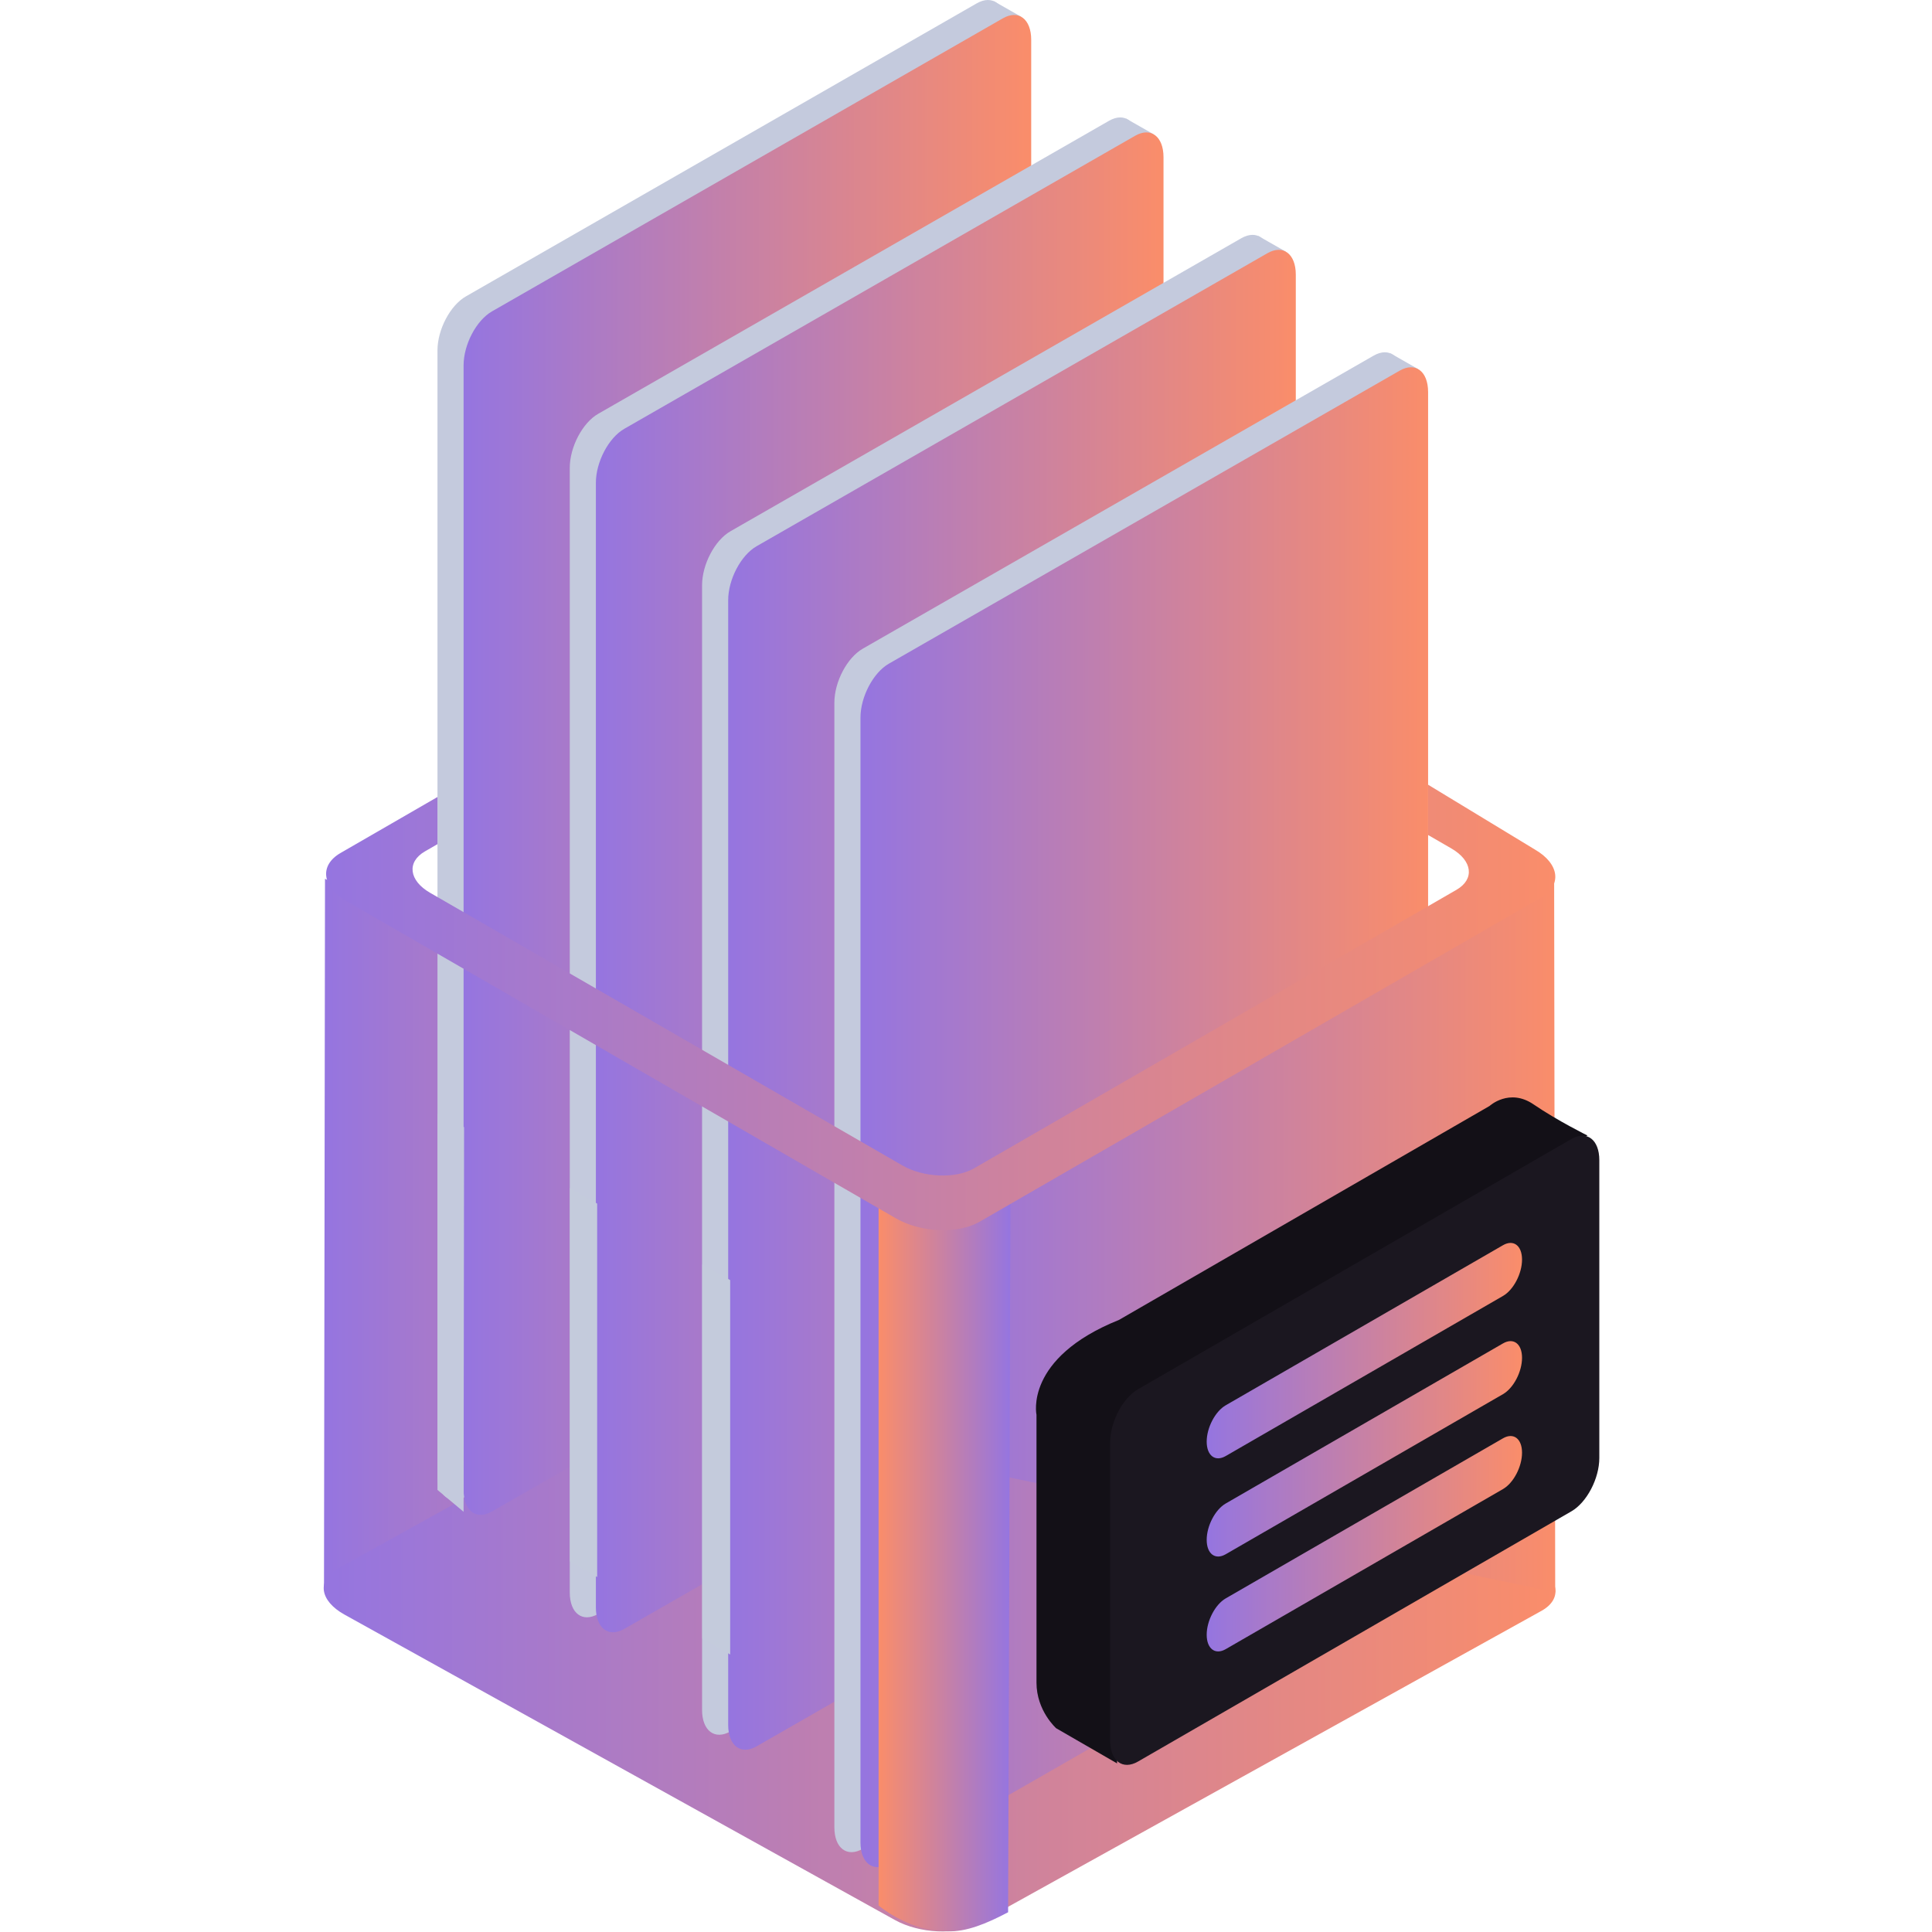<svg height="800" viewBox="0 0 1024 1024" width="800" xmlns="http://www.w3.org/2000/svg" xmlns:xlink="http://www.w3.org/1999/xlink"><linearGradient id="a"><stop offset="0" stop-color="#9575e0"/><stop offset="1" stop-color="#fa8d6a"/></linearGradient><linearGradient id="b" gradientUnits="userSpaceOnUse" x1="171.574" x2="824.442" xlink:href="#a" y1="842.579" y2="842.579"/><linearGradient id="c" gradientUnits="userSpaceOnUse" x1="496.216" x2="824.293" xlink:href="#a" y1="654.208" y2="654.208"/><linearGradient id="d" gradientUnits="userSpaceOnUse" x1="171.722" x2="498.008" xlink:href="#a" y1="744.372" y2="744.372"/><linearGradient id="e" gradientUnits="userSpaceOnUse" x1="172.849" x2="824.34" xlink:href="#a" y1="533.963" y2="533.963"/><linearGradient id="f" gradientUnits="userSpaceOnUse" x1="456.067" x2="756.922" xlink:href="#a" y1="592.144" y2="592.144"/><linearGradient id="g" gradientUnits="userSpaceOnUse" x1="385.951" x2="686.8" xlink:href="#a" y1="529.904" y2="529.904"/><linearGradient id="h" gradientUnits="userSpaceOnUse" x1="315.828" x2="616.683" xlink:href="#a" y1="467.665" y2="467.665"/><linearGradient id="i" gradientUnits="userSpaceOnUse" x1="245.706" x2="546.561" xlink:href="#a" y1="405.424" y2="405.424"/><linearGradient id="j" gradientUnits="userSpaceOnUse" x1="639.57" x2="806.711" xlink:href="#a" y1="767.033" y2="767.033"/><linearGradient id="k" gradientTransform="matrix(-1 0 0 1 1001.234 0)" gradientUnits="userSpaceOnUse" x1="465.67" x2="535.564" xlink:href="#a" y1="828.595" y2="828.595"/><path d="m0 0h1024v1024h-1024z" fill="#131017" opacity="0" stroke-linecap="round" stroke-width="1.28"/><path d="m172.261 465.746-.539 376.625 326.286 180.627v-375.786z" fill="url(#d)"/><path d="m521.75 667.55c-13.105-7.271-32.768-8.17-43.89-1.999l-298.894 165.85c-11.122 6.171-9.51 17.081 3.595 24.353l291.704 161.857c13.105 7.271 32.768 8.165 43.89 1.999l298.894-165.85c11.122-6.171 9.51-17.081-3.595-24.353z" fill="url(#b)"/><path d="m532.72 13.149c0-11.035-6.738-16.123-15.044-11.362l-270.766 155.321c-8.301 4.761-15.044 17.582-15.044 28.618v596.099c0 11.03 6.743 16.123 15.044 11.362l270.766-155.321c8.306-4.761 15.044-17.588 15.044-28.618z" fill="#c4cadd"/><path d="m526.718.605 14.543 8.279-15.937 7.473-6.956-7.974z" fill="#c4cadd"/><path d="m546.561 21.09c0-11.035-6.743-16.128-15.044-11.367l-270.766 155.321c-8.301 4.761-15.044 17.588-15.044 28.623v596.093c0 11.035 6.743 16.128 15.044 11.362l270.766-155.316c8.301-4.766 15.044-17.588 15.044-28.623z" fill="url(#i)"/><path d="m602.842 75.389c0-11.035-6.743-16.128-15.044-11.362l-270.766 155.316c-8.301 4.766-15.044 17.588-15.044 28.623v596.093c0 11.035 6.743 16.128 15.044 11.367l270.766-155.321c8.301-4.761 15.044-17.588 15.044-28.623z" fill="#c4cadd"/><path d="m596.84 62.845 14.543 8.279-15.937 7.468-6.956-7.969z" fill="#c4cadd"/><path d="m616.683 83.325c0-11.03-6.743-16.123-15.044-11.362l-270.766 155.321c-8.306 4.761-15.044 17.588-15.044 28.618v596.099c0 11.035 6.738 16.128 15.044 11.362l270.766-155.316c8.301-4.766 15.044-17.588 15.044-28.623z" fill="url(#h)"/><path d="m672.965 137.63c0-11.035-6.743-16.128-15.044-11.362l-270.766 155.316c-8.306 4.766-15.044 17.588-15.044 28.623v596.093c0 11.035 6.738 16.128 15.044 11.367l270.766-155.321c8.301-4.761 15.044-17.588 15.044-28.623z" fill="#c4cadd"/><path d="m666.957 125.081 14.543 8.285-15.937 7.468-6.95-7.974z" fill="#c4cadd"/><path d="m686.8 145.566c0-11.03-6.738-16.123-15.039-11.362l-270.772 155.321c-8.301 4.761-15.039 17.588-15.039 28.618v596.099c0 11.035 6.738 16.123 15.039 11.362l270.772-155.321c8.301-4.761 15.039-17.582 15.039-28.618z" fill="url(#g)"/><path d="m743.081 199.871c0-11.035-6.738-16.128-15.039-11.367l-270.772 155.321c-8.301 4.761-15.039 17.588-15.039 28.623v596.093c0 11.035 6.738 16.128 15.039 11.362l270.772-155.316c8.301-4.766 15.039-17.588 15.039-28.623z" fill="#c4cadd"/><path d="m737.079 187.321 14.543 8.285-15.937 7.468-6.956-7.974z" fill="#c4cadd"/><path d="m756.922 207.807c0-11.035-6.738-16.123-15.044-11.362l-270.766 155.321c-8.301 4.761-15.044 17.582-15.044 28.618v596.099c0 11.03 6.743 16.123 15.044 11.362l270.766-155.321c8.306-4.761 15.044-17.588 15.044-28.618z" fill="url(#f)"/><path d="m496.216 642.593 327.511-178.089.566 379.408-328.078-69.011z" fill="url(#c)"/><path d="m535.564 636.432-69.893-2.898v376.413s8.9 7.691 22.169 11.645c4.336 1.291 9.151 1.825 14.254 2.037 9.984.408 20.79-4.058 32.223-10.093z" fill="url(#k)"/><path d="m231.866 422.433v24.99l-6.634 3.829c-9.733 5.621-8.513 15.458 2.729 21.945l250.265 144.487c11.242 6.493 28.274 7.201 38.008 1.58l255.722-147.641c9.733-5.621 8.513-15.453-2.729-21.945l-12.304-7.103v-26.662l56.592 34.348c13.083 7.555 14.51 18.998 3.175 25.54l-297.57 171.798c-11.329 6.542-31.145 5.719-44.228-1.83l-291.219-168.138c-13.083-7.555-14.505-18.993-3.175-25.535z" fill="url(#e)"/><path d="m245.968 597.417-14.102-7.032v199.293l13.84 11.591z" fill="#c4cadd"/><path d="m302.086 629.716v197.817l14.418 8.328v-197.926zm70.149 40.502v198.177l14.772 8.53v-198.444z" fill="#c4cbdc"/><path d="m549.36 891.828v-141.933s-6.602-30.088 43.7-50.301l196.434-113.408s10.447-9.625 23.307-.85c12.86 8.769 28.601 16.515 28.601 16.515s-227.878 133.616-229.654 132.592c-1.781-1.029-19.685 5.67-19.685 34.124v166.068l-32.251-18.617s-10.452-9.232-10.452-24.189z" fill="#131017"/><path d="m847.671 614.896c0-10.894-6.634-15.905-14.799-11.193l-229.681 132.608c-8.17 4.717-14.799 17.386-14.799 28.28v157.865c0 10.888 6.629 15.905 14.799 11.188l229.681-132.608c8.165-4.711 14.799-17.386 14.799-28.274z" fill="#1b1720"/><path d="m806.711 667.61c0-7.424-4.521-10.839-10.087-7.626l-146.966 84.85c-5.567 3.214-10.087 11.847-10.087 19.271s4.521 10.845 10.087 7.626l146.966-84.85c5.567-3.214 10.087-11.847 10.087-19.271zm0 52.05c0-7.424-4.521-10.839-10.087-7.626l-146.966 84.85c-5.567 3.214-10.087 11.847-10.087 19.271s4.521 10.845 10.087 7.626l146.966-84.85c5.567-3.214 10.087-11.847 10.087-19.271zm0 50.296c0-7.424-4.521-10.839-10.087-7.626l-146.966 84.85c-5.567 3.214-10.087 11.852-10.087 19.276s4.521 10.839 10.087 7.626l146.966-84.85c5.567-3.214 10.087-11.852 10.087-19.276z" fill="url(#j)"/></svg>